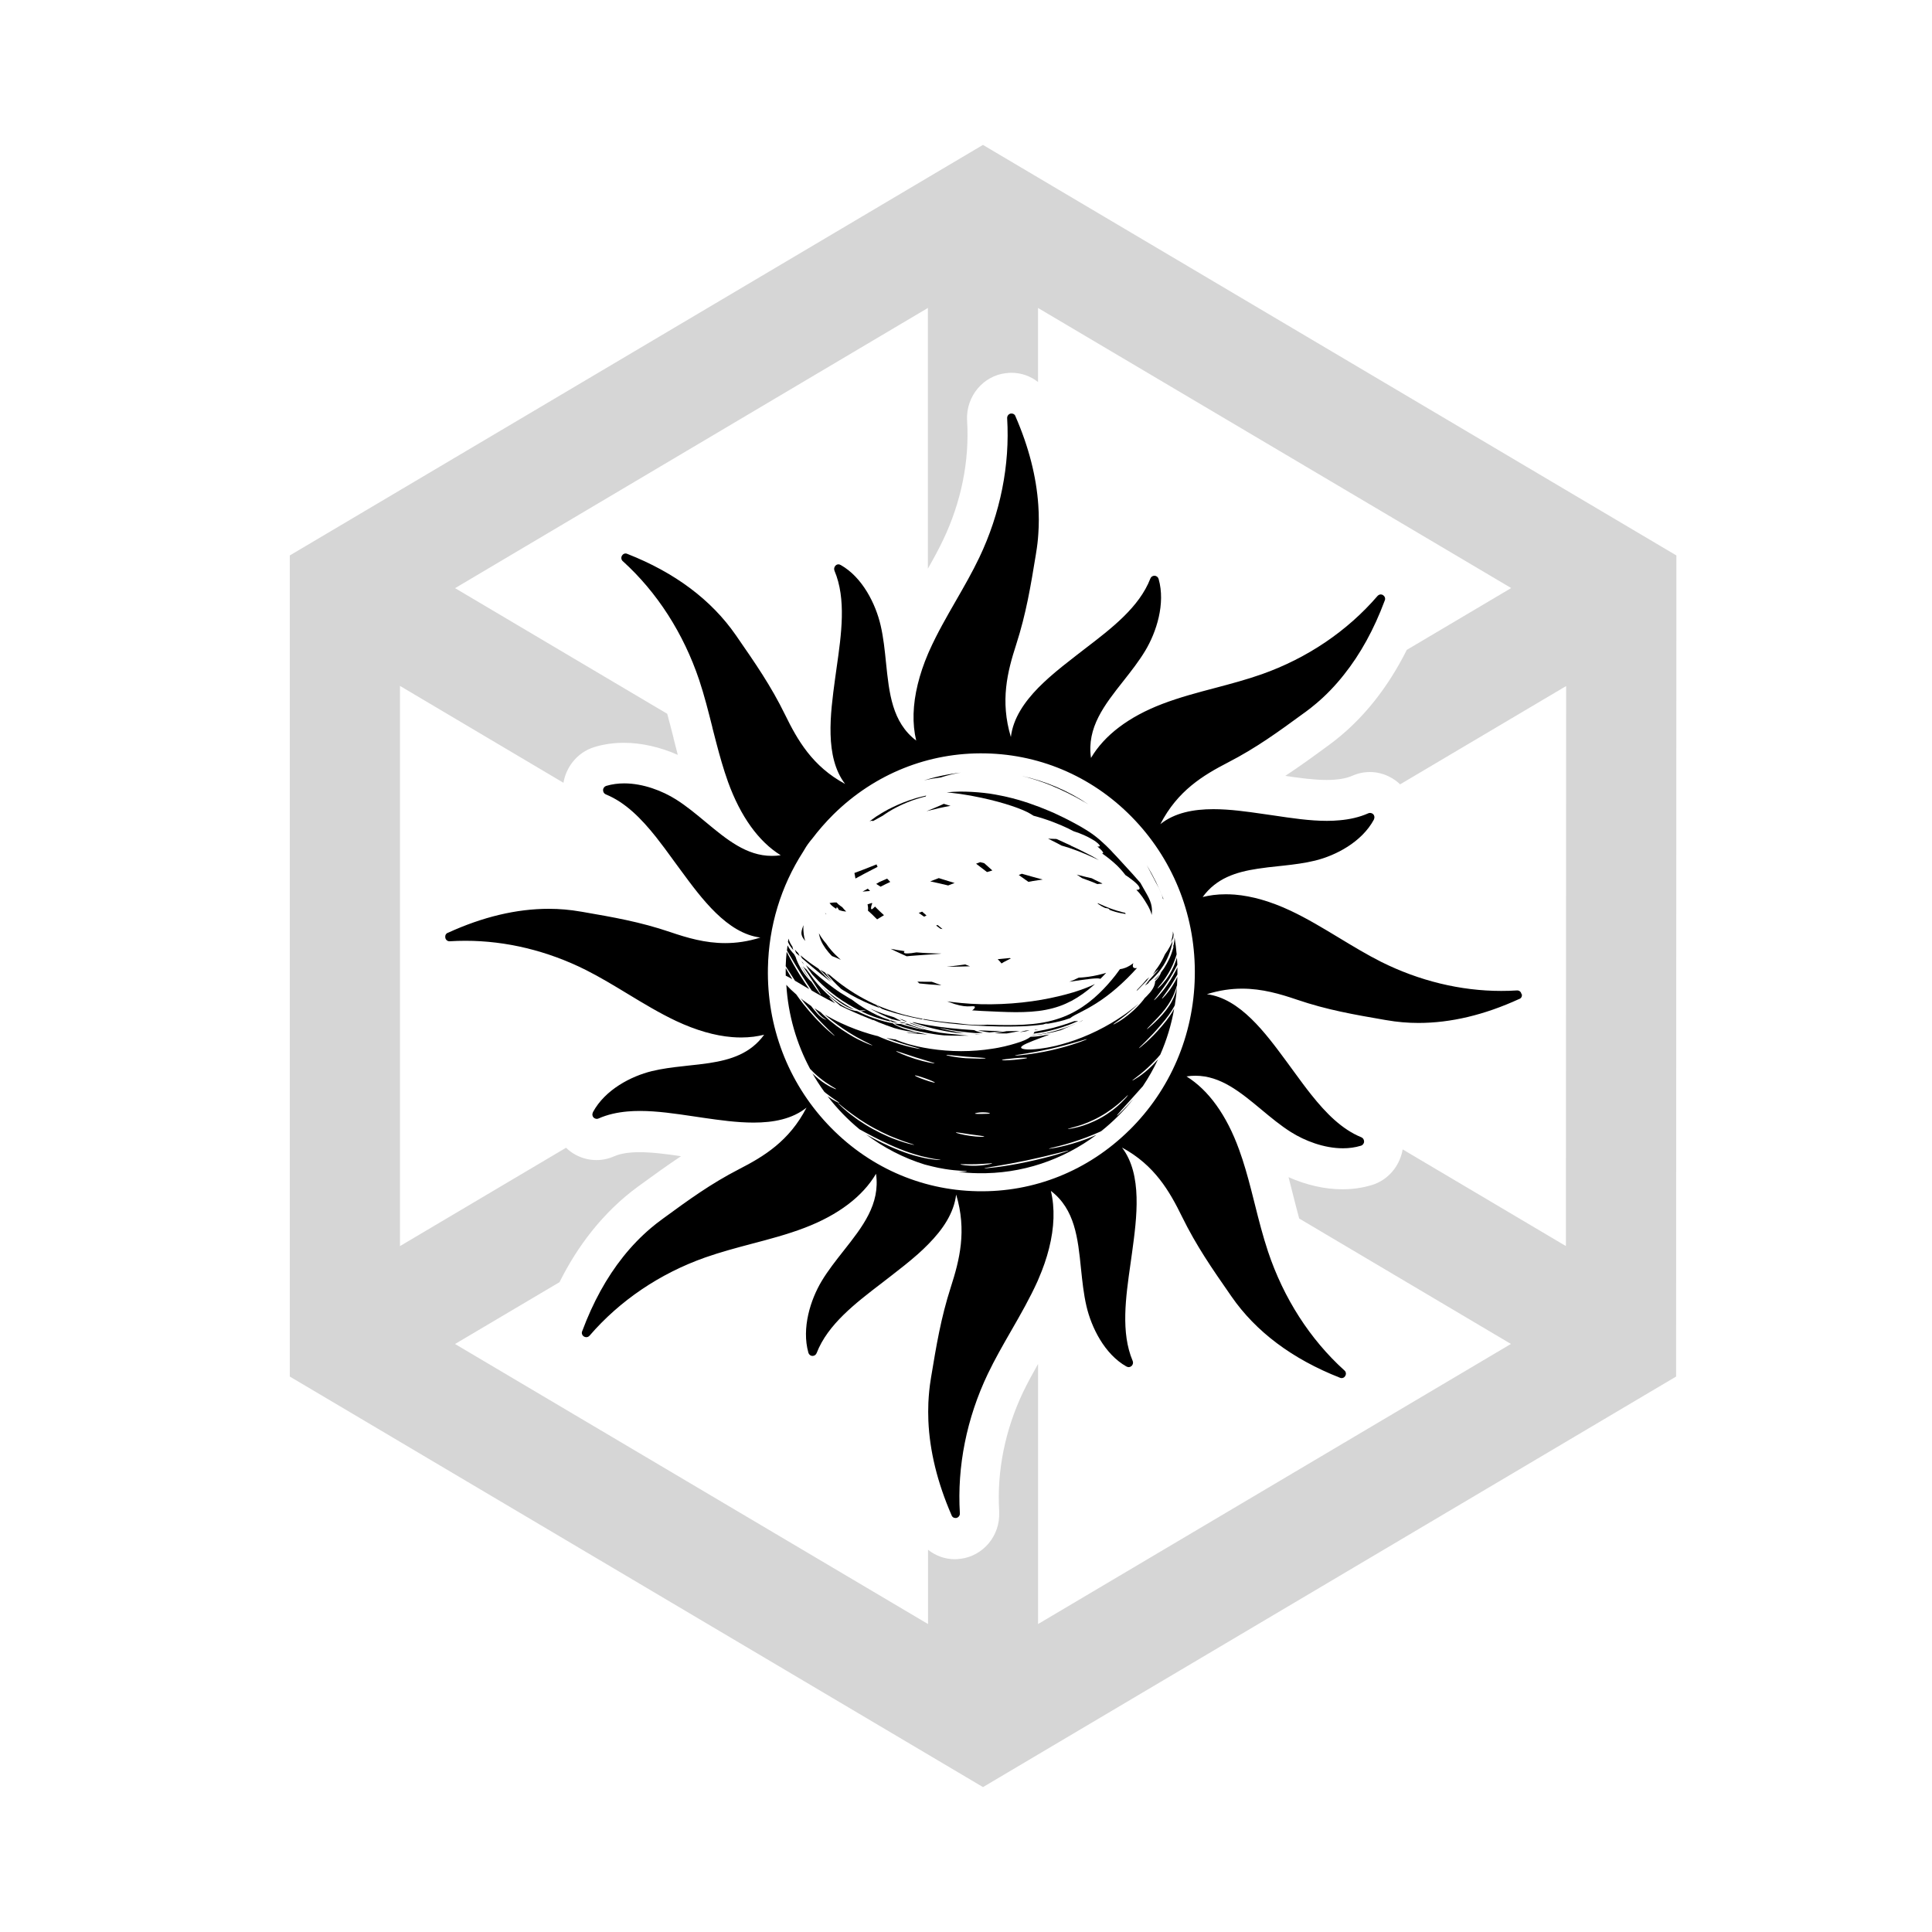 <svg width="40" height="40" viewBox="0 0 40 40" fill="none" xmlns="http://www.w3.org/2000/svg">
<g opacity="0.4">
<path opacity="0.4" d="M20.351 3L6 11.5V28.5L20.352 37L34.702 28.5L34.708 11.5L20.351 3ZM32.423 25.8L29.041 23.797C29.015 23.947 28.954 24.088 28.863 24.211C28.743 24.369 28.581 24.483 28.393 24.538C28.203 24.594 28 24.623 27.792 24.623C27.431 24.623 27.042 24.534 26.678 24.372C26.709 24.49 26.738 24.606 26.767 24.722C26.81 24.89 26.853 25.062 26.898 25.228L31.282 27.825L21.492 33.624V28.239C21.381 28.434 21.274 28.632 21.182 28.822C20.808 29.608 20.637 30.46 20.687 31.283V31.314C20.696 31.548 20.618 31.775 20.47 31.953C20.321 32.13 20.115 32.244 19.89 32.273H19.877C19.842 32.279 19.805 32.282 19.769 32.282C19.563 32.282 19.369 32.209 19.214 32.086V33.624L9.421 27.826L11.584 26.546C11.777 26.159 12.001 25.806 12.251 25.492C12.535 25.136 12.856 24.825 13.204 24.571L13.241 24.544C13.527 24.335 13.805 24.134 14.1 23.938C13.794 23.893 13.503 23.855 13.241 23.855C13.018 23.855 12.845 23.883 12.713 23.941C12.597 23.992 12.474 24.018 12.347 24.018C12.203 24.018 12.058 23.982 11.929 23.915C11.852 23.875 11.781 23.823 11.719 23.763L8.281 25.799V14.201L11.666 16.207C11.691 16.058 11.751 15.917 11.842 15.795C11.962 15.635 12.124 15.521 12.313 15.465C12.505 15.407 12.707 15.379 12.918 15.379C13.279 15.379 13.668 15.467 14.033 15.629C14.002 15.511 13.973 15.395 13.945 15.285V15.278C13.902 15.112 13.86 14.943 13.814 14.778L9.422 12.177L19.211 6.376V11.773C19.325 11.573 19.435 11.372 19.527 11.178C19.902 10.392 20.073 9.541 20.023 8.717V8.687H20.021C20.014 8.45 20.092 8.224 20.241 8.045C20.39 7.867 20.597 7.753 20.824 7.726H20.836C20.871 7.72 20.907 7.718 20.942 7.718C21.146 7.718 21.337 7.788 21.491 7.909V6.376L31.287 12.175L29.126 13.455C28.932 13.842 28.709 14.195 28.46 14.509C28.176 14.867 27.855 15.177 27.506 15.431L27.468 15.459C27.183 15.668 26.905 15.869 26.61 16.064C26.916 16.109 27.206 16.148 27.468 16.148C27.692 16.148 27.865 16.119 27.997 16.062C28.113 16.01 28.236 15.984 28.361 15.984C28.504 15.984 28.647 16.019 28.776 16.087C28.854 16.128 28.926 16.179 28.988 16.239L32.425 14.204L32.42 25.801L32.423 25.8Z" fill="black"/>
</g>
<path d="M31.5 20.583C31.495 20.539 31.458 20.506 31.414 20.506H31.406C31.297 20.513 31.19 20.516 31.081 20.516C30.24 20.516 29.386 20.309 28.593 19.913C28.299 19.765 28.008 19.588 27.726 19.418C27.4 19.221 27.064 19.017 26.717 18.854C26.31 18.663 25.921 18.551 25.564 18.522C25.5 18.517 25.438 18.515 25.377 18.515C25.288 18.515 25.201 18.52 25.117 18.531C25.043 18.541 24.971 18.554 24.9 18.572C25.182 18.183 25.589 18.054 26.039 17.986C26.18 17.964 26.325 17.948 26.471 17.933C26.508 17.929 26.545 17.925 26.583 17.921C26.799 17.897 27.019 17.869 27.227 17.818C27.652 17.714 28.194 17.436 28.446 16.967V16.963C28.464 16.928 28.458 16.884 28.43 16.857C28.422 16.849 28.415 16.845 28.407 16.841C28.394 16.834 28.38 16.831 28.366 16.831C28.354 16.831 28.342 16.833 28.33 16.838C28.143 16.921 27.943 16.965 27.733 16.983C27.648 16.991 27.561 16.995 27.472 16.995C27.115 16.995 26.738 16.938 26.369 16.883C26.294 16.872 26.22 16.861 26.145 16.851C25.822 16.804 25.466 16.753 25.122 16.753C24.712 16.753 24.321 16.826 24.024 17.063C24.381 16.369 24.91 16.052 25.422 15.787C26.01 15.484 26.465 15.152 26.993 14.766L27.031 14.739C27.104 14.685 27.175 14.629 27.245 14.57C27.454 14.395 27.647 14.194 27.824 13.97C28.164 13.544 28.447 13.031 28.669 12.435C28.687 12.398 28.675 12.352 28.642 12.328L28.637 12.324C28.622 12.312 28.604 12.307 28.587 12.307C28.564 12.307 28.541 12.318 28.524 12.335L28.52 12.339C27.893 13.067 27.064 13.627 26.122 13.96C25.812 14.069 25.484 14.157 25.167 14.241C24.801 14.337 24.423 14.437 24.067 14.573C23.369 14.839 22.864 15.223 22.588 15.692C22.497 15.063 22.867 14.595 23.257 14.101C23.416 13.899 23.58 13.691 23.712 13.471C23.941 13.089 24.134 12.499 23.988 11.987C23.977 11.948 23.943 11.921 23.904 11.92H23.901C23.863 11.92 23.83 11.943 23.817 11.978C23.588 12.57 23.016 13.008 22.463 13.431C22.402 13.477 22.341 13.525 22.282 13.571C22.097 13.714 21.9 13.868 21.713 14.034C21.639 14.101 21.566 14.169 21.497 14.239C21.206 14.537 20.975 14.874 20.929 15.259C20.703 14.511 20.858 13.904 21.039 13.345C21.246 12.702 21.339 12.135 21.447 11.477L21.453 11.437C21.474 11.312 21.489 11.185 21.497 11.056C21.511 10.861 21.511 10.662 21.497 10.461C21.457 9.869 21.3 9.254 21.026 8.624C21.017 8.588 20.985 8.562 20.948 8.562C20.945 8.562 20.942 8.562 20.939 8.562H20.928C20.884 8.569 20.851 8.609 20.852 8.654V8.659C20.911 9.629 20.712 10.627 20.275 11.544C20.131 11.846 19.959 12.145 19.793 12.434C19.601 12.768 19.402 13.113 19.243 13.469C19.233 13.49 19.225 13.51 19.216 13.53C19.122 13.749 19.051 13.962 19.001 14.167C18.897 14.591 18.885 14.985 18.969 15.333C18.471 14.954 18.409 14.354 18.344 13.721C18.318 13.464 18.291 13.198 18.232 12.946C18.131 12.51 17.86 11.953 17.403 11.696H17.4C17.387 11.687 17.373 11.684 17.36 11.684C17.337 11.684 17.314 11.693 17.297 11.712C17.27 11.739 17.263 11.781 17.277 11.816C17.524 12.401 17.421 13.126 17.321 13.826C17.31 13.903 17.299 13.979 17.289 14.056C17.191 14.781 17.07 15.672 17.497 16.231C16.82 15.866 16.511 15.323 16.254 14.797C15.959 14.194 15.634 13.728 15.26 13.187L15.233 13.148C14.728 12.42 13.973 11.854 12.989 11.468C12.977 11.462 12.964 11.459 12.952 11.459C12.925 11.459 12.9 11.472 12.884 11.495L12.88 11.5C12.855 11.537 12.86 11.585 12.891 11.616L12.895 11.619C13.605 12.262 14.151 13.113 14.476 14.079C14.582 14.397 14.667 14.734 14.749 15.059V15.065C14.776 15.165 14.801 15.265 14.827 15.367C14.899 15.643 14.977 15.921 15.073 16.189C15.332 16.904 15.706 17.424 16.164 17.707C16.1 17.717 16.039 17.72 15.978 17.72C15.455 17.72 15.043 17.379 14.611 17.02C14.415 16.857 14.212 16.688 13.998 16.553C13.716 16.375 13.317 16.219 12.923 16.219C12.797 16.219 12.672 16.235 12.551 16.271C12.513 16.283 12.486 16.318 12.486 16.359C12.486 16.399 12.508 16.434 12.545 16.448C12.95 16.613 13.28 16.95 13.584 17.332C13.702 17.481 13.817 17.638 13.93 17.794C13.941 17.809 13.952 17.824 13.962 17.838C14.007 17.901 14.052 17.962 14.098 18.023C14.528 18.608 15.056 19.324 15.743 19.411C15.483 19.493 15.242 19.526 15.014 19.526C14.599 19.526 14.228 19.417 13.878 19.298C13.251 19.085 12.697 18.99 12.057 18.879L12.019 18.873C11.803 18.835 11.584 18.816 11.361 18.816C10.695 18.816 9.997 18.982 9.277 19.311C9.238 19.322 9.214 19.36 9.219 19.401V19.411C9.225 19.455 9.262 19.488 9.305 19.488H9.314C9.421 19.481 9.53 19.478 9.638 19.478C10.481 19.478 11.335 19.685 12.127 20.081C12.421 20.229 12.712 20.405 12.994 20.576C13.319 20.773 13.656 20.977 14.002 21.14C14.41 21.331 14.798 21.443 15.155 21.472C15.218 21.477 15.282 21.48 15.344 21.48C15.432 21.48 15.518 21.474 15.603 21.464C15.677 21.454 15.75 21.44 15.821 21.423C15.539 21.812 15.132 21.941 14.681 22.01C14.54 22.031 14.396 22.047 14.25 22.062C14.212 22.066 14.176 22.07 14.138 22.075C13.922 22.098 13.704 22.126 13.494 22.177C13.069 22.281 12.527 22.559 12.275 23.028V23.032C12.256 23.068 12.263 23.111 12.291 23.138C12.299 23.146 12.306 23.151 12.314 23.154C12.327 23.161 12.341 23.165 12.356 23.165C12.368 23.165 12.38 23.162 12.392 23.157C12.579 23.074 12.779 23.031 12.989 23.012C13.074 23.004 13.162 23.001 13.25 23.001C13.607 23.001 13.984 23.057 14.354 23.112C14.428 23.123 14.502 23.134 14.577 23.145C14.9 23.191 15.257 23.242 15.603 23.242C16.011 23.242 16.403 23.169 16.698 22.932C16.342 23.625 15.814 23.943 15.3 24.207C14.712 24.51 14.257 24.842 13.729 25.228L13.693 25.255C13.619 25.308 13.549 25.364 13.479 25.423C13.271 25.599 13.078 25.798 12.9 26.022C12.559 26.45 12.277 26.962 12.055 27.558C12.036 27.595 12.049 27.64 12.081 27.665L12.085 27.668C12.101 27.679 12.119 27.685 12.137 27.685C12.161 27.685 12.183 27.677 12.201 27.659L12.205 27.655C12.832 26.927 13.661 26.366 14.602 26.034C14.912 25.925 15.24 25.837 15.557 25.753C15.923 25.657 16.302 25.557 16.658 25.421C17.355 25.155 17.861 24.771 18.137 24.302C18.227 24.93 17.858 25.399 17.468 25.893C17.309 26.095 17.144 26.303 17.012 26.523C16.783 26.904 16.592 27.495 16.737 28.007C16.748 28.046 16.782 28.073 16.822 28.073H16.823C16.861 28.073 16.894 28.049 16.908 28.013C17.137 27.421 17.709 26.983 18.262 26.56C18.322 26.514 18.383 26.466 18.443 26.42C18.625 26.279 18.821 26.127 19.006 25.963C19.08 25.897 19.153 25.828 19.221 25.758C19.517 25.458 19.749 25.12 19.796 24.732C20.021 25.48 19.866 26.087 19.686 26.647C19.479 27.29 19.386 27.858 19.277 28.515L19.271 28.554C19.244 28.714 19.229 28.878 19.221 29.042C19.216 29.165 19.216 29.291 19.221 29.417C19.248 30.043 19.408 30.696 19.699 31.366C19.709 31.403 19.741 31.428 19.777 31.428C19.781 31.428 19.784 31.428 19.787 31.428H19.797C19.841 31.421 19.874 31.381 19.873 31.336V31.331C19.814 30.362 20.013 29.363 20.451 28.446C20.595 28.144 20.767 27.845 20.933 27.556C21.125 27.222 21.323 26.877 21.483 26.522C21.49 26.505 21.496 26.49 21.503 26.474C21.596 26.26 21.668 26.051 21.719 25.848C21.829 25.414 21.842 25.011 21.757 24.656C22.255 25.035 22.317 25.636 22.381 26.268C22.408 26.525 22.435 26.791 22.494 27.043C22.595 27.479 22.866 28.036 23.323 28.293H23.327C23.339 28.302 23.354 28.305 23.367 28.305C23.39 28.305 23.413 28.295 23.432 28.277C23.458 28.25 23.466 28.208 23.45 28.174C23.203 27.589 23.306 26.864 23.406 26.164C23.417 26.087 23.428 26.011 23.438 25.935C23.537 25.209 23.657 24.318 23.23 23.759C23.907 24.124 24.216 24.667 24.474 25.193C24.77 25.796 25.094 26.263 25.47 26.804L25.497 26.843C26.001 27.571 26.756 28.137 27.741 28.524C27.753 28.53 27.765 28.532 27.777 28.532C27.804 28.532 27.83 28.52 27.846 28.496L27.849 28.491C27.875 28.455 27.87 28.406 27.838 28.376L27.833 28.372C27.123 27.729 26.576 26.879 26.253 25.912C26.147 25.594 26.061 25.258 25.98 24.933C25.954 24.831 25.93 24.731 25.903 24.63C25.831 24.352 25.753 24.072 25.655 23.804C25.396 23.088 25.022 22.569 24.565 22.286C24.628 22.276 24.689 22.272 24.75 22.272C25.273 22.272 25.684 22.614 26.116 22.973C26.312 23.136 26.515 23.305 26.73 23.44C27.011 23.617 27.41 23.774 27.804 23.774C27.93 23.774 28.055 23.758 28.176 23.721C28.214 23.71 28.241 23.675 28.242 23.635C28.242 23.595 28.22 23.56 28.185 23.546C27.782 23.382 27.454 23.048 27.152 22.669C27.032 22.519 26.917 22.362 26.804 22.207C26.792 22.191 26.78 22.175 26.769 22.159C26.724 22.096 26.677 22.033 26.632 21.972C26.201 21.388 25.673 20.671 24.987 20.584C25.247 20.502 25.488 20.469 25.716 20.469C26.131 20.469 26.502 20.578 26.852 20.697C27.478 20.91 28.032 21.005 28.672 21.116L28.71 21.122C28.926 21.16 29.146 21.179 29.368 21.179C30.034 21.179 30.731 21.014 31.451 20.684C31.49 20.673 31.514 20.636 31.509 20.594V20.584L31.5 20.583ZM23.38 23.4C22.529 24.239 21.411 24.689 20.23 24.663C19.049 24.64 17.949 24.145 17.131 23.272C16.312 22.399 15.875 21.251 15.899 20.04C15.916 19.172 16.17 18.346 16.625 17.639C16.666 17.566 16.712 17.493 16.769 17.421C16.783 17.401 16.8 17.384 16.815 17.365C16.948 17.189 17.096 17.02 17.255 16.862C18.107 16.022 19.225 15.573 20.406 15.598C21.586 15.622 22.686 16.116 23.505 16.99C24.323 17.863 24.761 19.01 24.737 20.222C24.713 21.433 24.232 22.561 23.38 23.401V23.4Z" fill="black"/>
<path d="M19.604 20.73C19.623 20.737 19.642 20.744 19.66 20.751C19.816 20.811 19.941 20.835 20.028 20.836C20.072 20.837 20.108 20.833 20.135 20.833C20.16 20.832 20.177 20.835 20.182 20.845C20.187 20.855 20.181 20.87 20.16 20.892C20.152 20.9 20.141 20.91 20.127 20.919C20.136 20.919 20.144 20.92 20.153 20.92C20.213 20.924 20.274 20.927 20.332 20.931C20.452 20.937 20.57 20.942 20.686 20.947C20.802 20.952 20.915 20.955 21.026 20.956C21.247 20.956 21.458 20.945 21.653 20.907C21.751 20.888 21.845 20.863 21.934 20.832C22.023 20.801 22.108 20.762 22.189 20.72C22.349 20.633 22.493 20.528 22.62 20.417C22.637 20.402 22.652 20.388 22.669 20.373C22.571 20.423 22.418 20.484 22.218 20.546C22.034 20.601 21.81 20.656 21.559 20.7C21.308 20.743 21.029 20.775 20.735 20.787C20.441 20.8 20.16 20.791 19.907 20.767C19.8 20.758 19.7 20.744 19.604 20.732V20.73Z" fill="black"/>
<path d="M21.299 21.337C21.299 21.337 21.308 21.333 21.313 21.332C21.287 21.334 21.261 21.336 21.234 21.337L21.216 21.342C21.183 21.351 21.147 21.36 21.111 21.369C21.133 21.366 21.154 21.365 21.173 21.362C21.224 21.356 21.266 21.347 21.299 21.337Z" fill="black"/>
<path d="M18.696 19.687C18.612 19.676 18.526 19.661 18.44 19.644C18.505 19.676 18.57 19.708 18.64 19.739C18.683 19.759 18.727 19.779 18.772 19.799C18.799 19.797 18.827 19.792 18.852 19.791C18.956 19.781 19.055 19.777 19.151 19.769L19.296 19.759C19.344 19.756 19.392 19.752 19.44 19.748C19.456 19.747 19.471 19.746 19.486 19.744L19.482 19.742C19.318 19.739 19.149 19.733 18.975 19.718C18.818 19.746 18.724 19.748 18.716 19.722C18.713 19.714 18.718 19.704 18.729 19.692C18.718 19.691 18.707 19.689 18.697 19.688L18.696 19.687Z" fill="black"/>
<path d="M20.38 17.872C20.351 17.865 20.321 17.857 20.292 17.85C20.265 17.861 20.237 17.871 20.209 17.882C20.282 17.937 20.358 17.995 20.435 18.055C20.472 18.044 20.509 18.032 20.546 18.022L20.378 17.872H20.38Z" fill="black"/>
<path d="M20.772 19.924C20.809 19.903 20.849 19.884 20.889 19.863C20.901 19.857 20.916 19.85 20.928 19.844C20.921 19.842 20.915 19.838 20.907 19.835C20.823 19.844 20.744 19.852 20.67 19.858L20.656 19.86C20.656 19.86 20.666 19.869 20.67 19.873C20.699 19.902 20.721 19.927 20.735 19.947C20.748 19.939 20.76 19.933 20.773 19.925L20.772 19.924Z" fill="black"/>
<path d="M18.924 21.216C19.021 21.25 19.126 21.279 19.235 21.304L19.227 21.301C19.155 21.28 19.085 21.261 19.022 21.239C18.99 21.227 18.96 21.219 18.931 21.207C18.904 21.197 18.878 21.187 18.852 21.179C18.846 21.18 18.839 21.181 18.833 21.182C18.862 21.194 18.892 21.205 18.923 21.215L18.924 21.216Z" fill="black"/>
<path d="M18.809 21.173C18.817 21.173 18.824 21.17 18.832 21.17C18.823 21.17 18.814 21.172 18.805 21.172H18.809V21.173Z" fill="black"/>
<path d="M19.455 20.395C19.468 20.395 19.479 20.395 19.491 20.396C19.422 20.374 19.355 20.35 19.29 20.326C19.235 20.326 19.179 20.326 19.124 20.326C19.08 20.326 19.037 20.325 18.993 20.324C19.007 20.336 19.021 20.349 19.035 20.361C19.171 20.375 19.311 20.388 19.455 20.396V20.395Z" fill="black"/>
<path d="M20.755 21.396C20.775 21.396 20.797 21.396 20.819 21.396H20.846C20.846 21.396 20.858 21.394 20.863 21.393C20.952 21.378 21.036 21.362 21.113 21.344C21.023 21.348 20.931 21.349 20.84 21.349C20.828 21.352 20.816 21.354 20.8 21.357C20.747 21.365 20.676 21.377 20.592 21.387C20.606 21.387 20.618 21.389 20.631 21.391C20.672 21.392 20.712 21.396 20.755 21.396Z" fill="black"/>
<path d="M23.221 18.88C23.104 18.854 22.933 18.794 22.73 18.699C22.728 18.701 22.727 18.704 22.726 18.707C22.749 18.726 22.776 18.744 22.804 18.76C22.829 18.775 22.856 18.786 22.882 18.799C22.935 18.804 22.966 18.814 22.968 18.83C22.968 18.833 22.968 18.834 22.968 18.836C23.051 18.869 23.132 18.891 23.207 18.906C23.241 18.913 23.274 18.918 23.306 18.923C23.304 18.915 23.299 18.906 23.295 18.899L23.221 18.883V18.88Z" fill="black"/>
<path d="M19.412 19.151L19.381 19.163C19.412 19.185 19.441 19.206 19.472 19.229C19.485 19.232 19.5 19.234 19.514 19.235C19.48 19.208 19.446 19.18 19.412 19.151Z" fill="black"/>
<path d="M19.437 18.18C19.408 18.192 19.38 18.202 19.351 18.213C19.32 18.224 19.29 18.235 19.259 18.248C19.369 18.27 19.49 18.299 19.617 18.329L19.63 18.333C19.657 18.323 19.683 18.313 19.709 18.302C19.728 18.294 19.747 18.288 19.765 18.282C19.664 18.25 19.569 18.222 19.484 18.195C19.467 18.19 19.452 18.185 19.436 18.18H19.437Z" fill="black"/>
<path d="M19.541 16.642C19.525 16.65 19.509 16.657 19.492 16.665C19.473 16.673 19.454 16.682 19.433 16.691C19.412 16.7 19.392 16.708 19.37 16.718C19.326 16.736 19.279 16.757 19.229 16.776C19.214 16.782 19.197 16.79 19.181 16.796C19.193 16.792 19.206 16.788 19.218 16.786C19.38 16.744 19.526 16.711 19.649 16.69C19.66 16.688 19.67 16.686 19.68 16.685C19.666 16.681 19.653 16.677 19.639 16.673C19.604 16.662 19.571 16.652 19.539 16.642H19.541Z" fill="black"/>
<path d="M21.37 18.243C21.416 18.235 21.461 18.228 21.504 18.222C21.533 18.217 21.561 18.214 21.589 18.21C21.451 18.174 21.306 18.133 21.156 18.09C21.139 18.098 21.122 18.104 21.105 18.111L21.093 18.116C21.137 18.148 21.182 18.179 21.227 18.212C21.249 18.228 21.271 18.243 21.293 18.258C21.318 18.253 21.345 18.248 21.37 18.244V18.243Z" fill="black"/>
<path d="M19.091 18.875C19.068 18.884 19.045 18.892 19.021 18.9C19.058 18.926 19.095 18.953 19.132 18.979C19.149 18.97 19.165 18.963 19.182 18.954C19.151 18.928 19.121 18.9 19.09 18.873L19.091 18.875Z" fill="black"/>
<path d="M18.837 21.15H18.847C18.837 21.147 18.827 21.145 18.819 21.142C18.826 21.145 18.832 21.147 18.839 21.15H18.837Z" fill="black"/>
<path d="M22.899 20.142C22.876 20.15 22.853 20.156 22.831 20.162C22.692 20.2 22.567 20.221 22.46 20.232C22.414 20.237 22.374 20.24 22.335 20.241C22.328 20.245 22.32 20.247 22.313 20.251C22.286 20.264 22.26 20.275 22.234 20.288C22.207 20.299 22.179 20.31 22.152 20.321C22.148 20.323 22.143 20.325 22.14 20.326C22.151 20.325 22.164 20.323 22.175 20.321C22.513 20.271 22.735 20.239 22.782 20.266C22.824 20.225 22.863 20.184 22.901 20.142H22.899Z" fill="black"/>
<path d="M22.176 17.509C22.102 17.476 22.026 17.439 21.947 17.403C21.922 17.392 21.897 17.381 21.872 17.37C21.865 17.37 21.858 17.37 21.85 17.369C21.82 17.367 21.788 17.367 21.756 17.366L21.707 17.363H21.7C21.766 17.396 21.832 17.429 21.899 17.464C21.925 17.478 21.95 17.492 21.976 17.506C21.978 17.506 21.981 17.506 21.983 17.508C22.172 17.559 22.426 17.655 22.694 17.781C22.714 17.79 22.732 17.8 22.752 17.808C22.643 17.742 22.522 17.677 22.388 17.612C22.32 17.578 22.249 17.544 22.175 17.511L22.176 17.509Z" fill="black"/>
<path d="M19.985 19.968C19.859 19.986 19.732 20.001 19.603 20.016C19.737 20.015 19.871 20.012 20.007 20.008C20.032 20.008 20.057 20.006 20.082 20.006C20.052 19.995 20.021 19.983 19.991 19.971L19.985 19.968Z" fill="black"/>
<path d="M20.489 21.375C20.599 21.366 20.689 21.356 20.758 21.347C20.589 21.346 20.417 21.34 20.244 21.331C20.267 21.337 20.291 21.341 20.317 21.347C20.346 21.353 20.379 21.358 20.412 21.365C20.436 21.37 20.462 21.372 20.489 21.376V21.375Z" fill="black"/>
<path d="M21.749 21.413C21.74 21.415 21.731 21.416 21.722 21.418C21.724 21.418 21.727 21.419 21.728 21.421L21.748 21.413H21.749Z" fill="black"/>
<path d="M22.025 21.301C22.149 21.25 22.282 21.192 22.42 21.128C22.414 21.128 22.409 21.13 22.403 21.131L22.376 21.145C22.359 21.153 22.341 21.162 22.324 21.171C22.315 21.175 22.305 21.18 22.297 21.183L22.269 21.195L22.152 21.244C22.005 21.3 21.842 21.35 21.668 21.389C21.67 21.391 21.674 21.392 21.677 21.396C21.767 21.379 21.863 21.357 21.959 21.33C21.981 21.321 22.003 21.312 22.026 21.302L22.025 21.301Z" fill="black"/>
<path d="M21.367 21.439L21.395 21.437C21.403 21.437 21.411 21.437 21.419 21.434L21.445 21.43L21.548 21.417C21.587 21.41 21.628 21.404 21.669 21.395C21.667 21.393 21.663 21.39 21.662 21.388C21.645 21.391 21.629 21.395 21.613 21.399C21.53 21.415 21.448 21.427 21.369 21.436H21.368L21.367 21.439Z" fill="black"/>
<path d="M21.501 21.314C21.475 21.316 21.45 21.32 21.424 21.323C21.424 21.325 21.424 21.328 21.424 21.33C21.436 21.328 21.447 21.326 21.458 21.324C21.473 21.321 21.486 21.317 21.5 21.314H21.501Z" fill="black"/>
<path d="M21.399 21.401C21.468 21.392 21.537 21.382 21.608 21.369C21.802 21.33 21.981 21.275 22.142 21.215C22.182 21.198 22.22 21.183 22.258 21.167L22.286 21.156C22.296 21.152 22.304 21.147 22.313 21.143L22.323 21.138C22.304 21.14 22.287 21.141 22.271 21.141C22.262 21.141 22.253 21.141 22.244 21.141C22.111 21.19 21.959 21.24 21.786 21.285C21.687 21.31 21.581 21.332 21.471 21.352H21.468C21.468 21.352 21.456 21.355 21.45 21.356C21.439 21.359 21.43 21.36 21.419 21.362C21.414 21.374 21.407 21.386 21.398 21.4L21.399 21.401Z" fill="black"/>
<path d="M24.263 19.47C24.268 19.462 24.272 19.453 24.276 19.447C24.282 19.436 24.287 19.427 24.29 19.418C24.29 19.412 24.293 19.406 24.293 19.399L24.295 19.374C24.295 19.364 24.298 19.357 24.298 19.349C24.294 19.327 24.289 19.306 24.284 19.283C24.284 19.317 24.282 19.356 24.273 19.396C24.266 19.433 24.252 19.474 24.236 19.515L24.248 19.494L24.263 19.47Z" fill="black"/>
<path d="M24.007 20.173C23.996 20.185 23.986 20.199 23.975 20.212C23.953 20.235 23.933 20.258 23.912 20.278H23.911C23.911 20.278 23.913 20.287 23.913 20.291C23.935 20.268 23.956 20.247 23.972 20.227C23.987 20.208 23.998 20.19 24.007 20.174V20.173Z" fill="black"/>
<path d="M23.928 20.085C23.92 20.099 23.91 20.114 23.902 20.128C23.891 20.145 23.877 20.164 23.865 20.181C23.894 20.153 23.92 20.128 23.939 20.109C23.969 20.081 23.985 20.068 23.986 20.069C23.987 20.07 23.974 20.088 23.948 20.118C23.922 20.148 23.883 20.19 23.836 20.243C23.822 20.258 23.805 20.275 23.791 20.292C23.764 20.329 23.735 20.368 23.706 20.405C23.743 20.38 23.774 20.358 23.796 20.337L23.798 20.334C23.783 20.343 23.775 20.348 23.774 20.347C23.772 20.345 23.785 20.333 23.807 20.314L23.825 20.298C23.832 20.292 23.838 20.285 23.847 20.278C23.863 20.263 23.881 20.248 23.898 20.228L23.927 20.198C23.937 20.188 23.947 20.175 23.958 20.164C23.979 20.142 23.999 20.114 24.021 20.086C24.063 20.03 24.105 19.965 24.143 19.892C24.18 19.82 24.209 19.747 24.231 19.681C24.241 19.647 24.252 19.615 24.258 19.585C24.262 19.57 24.265 19.555 24.269 19.541L24.276 19.5C24.276 19.5 24.279 19.488 24.279 19.482L24.268 19.505L24.238 19.565C24.229 19.587 24.214 19.608 24.201 19.632L24.179 19.67L24.168 19.689L24.154 19.707C24.143 19.724 24.131 19.741 24.119 19.759C24.08 19.847 24.036 19.929 23.989 19.999C23.969 20.029 23.948 20.058 23.927 20.084L23.928 20.085Z" fill="black"/>
<path d="M17.078 20.483C17.056 20.464 17.037 20.444 17.017 20.425C17.106 20.52 17.198 20.604 17.288 20.677C17.396 20.764 17.503 20.833 17.599 20.873C17.628 20.886 17.655 20.894 17.682 20.902C17.638 20.878 17.594 20.854 17.55 20.828C17.372 20.722 17.213 20.603 17.078 20.483Z" fill="black"/>
<path d="M18.624 21.163C18.64 21.169 18.657 21.175 18.673 21.182C18.689 21.182 18.705 21.183 18.719 21.182C18.73 21.182 18.74 21.18 18.75 21.179C18.744 21.177 18.738 21.174 18.732 21.172C18.696 21.17 18.66 21.168 18.623 21.161L18.624 21.163Z" fill="black"/>
<path d="M18.504 21.06C18.445 21.042 18.386 21.023 18.329 21.005C18.219 20.967 18.115 20.926 18.013 20.882C18.137 20.951 18.258 21.011 18.372 21.062C18.403 21.075 18.433 21.088 18.463 21.1C18.534 21.12 18.601 21.134 18.664 21.141C18.637 21.128 18.61 21.116 18.585 21.102C18.557 21.087 18.53 21.073 18.504 21.058V21.06Z" fill="black"/>
<path d="M18.707 21.12C18.698 21.116 18.689 21.113 18.679 21.108C18.66 21.103 18.64 21.098 18.621 21.092C18.645 21.104 18.671 21.116 18.698 21.128C18.714 21.136 18.732 21.142 18.748 21.149C18.758 21.149 18.769 21.149 18.779 21.151C18.753 21.141 18.73 21.129 18.707 21.12Z" fill="black"/>
<path d="M18.54 21.171C18.554 21.173 18.567 21.173 18.581 21.174L18.571 21.171C18.534 21.158 18.495 21.143 18.456 21.128C18.444 21.124 18.43 21.121 18.418 21.117C18.43 21.129 18.446 21.143 18.465 21.157C18.49 21.162 18.516 21.167 18.539 21.171H18.54Z" fill="black"/>
<path d="M17.879 20.929C17.868 20.932 17.855 20.934 17.84 20.935C17.835 20.935 17.828 20.935 17.822 20.935C17.912 20.978 18.002 21.015 18.087 21.047C18.214 21.093 18.335 21.128 18.444 21.151C18.428 21.136 18.414 21.123 18.404 21.112C18.402 21.112 18.398 21.11 18.396 21.109C18.248 21.066 18.095 20.992 17.941 20.902C17.83 20.837 17.726 20.765 17.634 20.694C17.614 20.683 17.592 20.673 17.573 20.66C17.517 20.626 17.463 20.593 17.409 20.559C17.356 20.525 17.306 20.49 17.257 20.454C17.159 20.382 17.068 20.311 16.982 20.24C16.875 20.15 16.777 20.064 16.686 19.983L16.69 19.989C16.712 20.027 16.737 20.064 16.763 20.102C16.774 20.112 16.779 20.117 16.779 20.118C16.779 20.118 16.776 20.118 16.775 20.118C16.787 20.137 16.801 20.155 16.814 20.173C16.895 20.262 16.988 20.36 17.099 20.457C17.234 20.575 17.391 20.693 17.568 20.798C17.643 20.843 17.719 20.883 17.794 20.919C17.811 20.919 17.825 20.92 17.84 20.919C17.855 20.919 17.867 20.918 17.879 20.917C17.89 20.917 17.9 20.914 17.907 20.913C17.922 20.91 17.93 20.909 17.93 20.91C17.93 20.91 17.923 20.914 17.908 20.919C17.901 20.922 17.891 20.924 17.88 20.927L17.879 20.929Z" fill="black"/>
<path d="M20.296 21.371C20.261 21.361 20.234 21.354 20.216 21.349C20.198 21.343 20.188 21.34 20.188 21.338C20.188 21.338 20.196 21.338 20.207 21.341C20.192 21.336 20.176 21.332 20.161 21.327C19.834 21.308 19.516 21.275 19.211 21.223C19.107 21.206 19.007 21.186 18.907 21.163C18.907 21.163 18.896 21.167 18.89 21.168L18.939 21.185C18.968 21.195 18.999 21.203 19.03 21.213C19.094 21.235 19.162 21.252 19.234 21.272C19.379 21.31 19.539 21.345 19.71 21.371C19.738 21.375 19.766 21.378 19.794 21.382C19.854 21.386 19.911 21.389 19.968 21.39C19.96 21.39 19.95 21.387 19.942 21.386C19.904 21.38 19.867 21.375 19.833 21.37L19.807 21.366L19.783 21.361L19.737 21.352C19.677 21.341 19.626 21.331 19.584 21.32C19.543 21.31 19.51 21.301 19.489 21.296C19.467 21.29 19.456 21.286 19.456 21.286C19.456 21.286 19.468 21.286 19.49 21.29C19.512 21.294 19.545 21.3 19.587 21.308C19.628 21.317 19.68 21.325 19.74 21.335L19.787 21.342L19.811 21.346L19.837 21.35L19.944 21.363C20.022 21.373 20.109 21.382 20.203 21.389C20.254 21.387 20.302 21.385 20.35 21.382L20.296 21.369V21.371Z" fill="black"/>
<path d="M20.195 21.422C20.235 21.423 20.276 21.424 20.313 21.425C20.278 21.423 20.244 21.42 20.211 21.418C20.197 21.418 20.185 21.419 20.171 21.419C20.179 21.419 20.186 21.419 20.195 21.42V21.422Z" fill="black"/>
<path d="M18.617 21.239C18.675 21.262 18.741 21.283 18.816 21.302C18.966 21.342 19.147 21.381 19.349 21.412C19.411 21.421 19.476 21.43 19.543 21.436C19.657 21.441 19.775 21.443 19.897 21.443C19.95 21.443 20.004 21.443 20.056 21.442C19.969 21.436 19.877 21.427 19.783 21.415C19.681 21.408 19.575 21.397 19.466 21.381C19.267 21.349 19.081 21.302 18.916 21.244C18.87 21.228 18.825 21.211 18.782 21.193C18.765 21.196 18.747 21.198 18.727 21.199L18.764 21.212C18.82 21.232 18.872 21.246 18.917 21.259C18.941 21.266 18.961 21.273 18.981 21.278L19.035 21.292C19.099 21.308 19.134 21.32 19.134 21.321C19.134 21.323 19.098 21.317 19.032 21.303L18.977 21.292C18.958 21.287 18.936 21.282 18.913 21.276C18.866 21.263 18.814 21.252 18.756 21.233L18.666 21.206C18.666 21.206 18.658 21.202 18.653 21.201C18.616 21.201 18.578 21.198 18.537 21.193C18.528 21.193 18.52 21.191 18.511 21.189C18.52 21.194 18.528 21.199 18.538 21.204C18.561 21.217 18.587 21.229 18.615 21.241L18.617 21.239Z" fill="black"/>
<path d="M23.387 19.994C23.36 20.01 23.334 20.023 23.308 20.034C23.265 20.051 23.225 20.061 23.187 20.066C23.158 20.106 23.127 20.148 23.096 20.189C22.998 20.314 22.887 20.442 22.755 20.568C22.625 20.693 22.473 20.815 22.297 20.917C22.209 20.969 22.115 21.015 22.015 21.054C21.915 21.092 21.81 21.125 21.703 21.149C21.487 21.198 21.26 21.216 21.03 21.221C20.914 21.224 20.798 21.223 20.681 21.221C20.602 21.22 20.521 21.218 20.439 21.215C20.433 21.215 20.427 21.215 20.417 21.216C20.394 21.218 20.36 21.22 20.315 21.22C20.226 21.221 20.098 21.219 19.939 21.2C19.896 21.196 19.853 21.19 19.806 21.183C19.792 21.183 19.778 21.18 19.764 21.18L19.669 21.171C19.637 21.169 19.604 21.165 19.572 21.161C19.54 21.157 19.508 21.154 19.476 21.15L19.378 21.137C19.314 21.13 19.248 21.117 19.182 21.107C19.163 21.105 19.146 21.101 19.128 21.097C19.122 21.101 19.116 21.104 19.107 21.107C19.451 21.171 19.815 21.211 20.189 21.233C20.52 21.25 20.844 21.261 21.155 21.249C21.305 21.243 21.453 21.23 21.597 21.21C21.622 21.201 21.645 21.194 21.661 21.19C21.683 21.184 21.695 21.18 21.695 21.181C21.695 21.183 21.685 21.188 21.664 21.196C21.659 21.198 21.653 21.201 21.647 21.203C21.781 21.181 21.913 21.155 22.038 21.119C22.081 21.106 22.121 21.091 22.163 21.077C22.165 21.075 22.165 21.074 22.168 21.071C22.185 21.057 22.212 21.041 22.244 21.022C22.311 20.986 22.408 20.94 22.523 20.876C22.637 20.812 22.769 20.731 22.907 20.628C23.044 20.526 23.188 20.402 23.332 20.26C23.405 20.188 23.475 20.114 23.541 20.041C23.506 20.049 23.479 20.045 23.464 20.029C23.449 20.011 23.451 19.981 23.464 19.941C23.438 19.961 23.414 19.979 23.388 19.994H23.387Z" fill="black"/>
<path d="M22.603 18.183C22.53 18.168 22.445 18.147 22.349 18.122C22.331 18.117 22.311 18.112 22.293 18.107C22.33 18.132 22.366 18.157 22.401 18.18C22.541 18.231 22.649 18.271 22.719 18.304C22.748 18.299 22.777 18.297 22.806 18.297C22.812 18.294 22.819 18.293 22.825 18.292C22.778 18.271 22.731 18.248 22.681 18.223C22.655 18.211 22.628 18.197 22.602 18.183H22.603Z" fill="black"/>
<path d="M16.478 19.726C16.502 19.749 16.528 19.773 16.555 19.795C16.545 19.774 16.535 19.752 16.526 19.732C16.514 19.721 16.502 19.708 16.489 19.696C16.478 19.684 16.467 19.672 16.456 19.659C16.457 19.664 16.459 19.669 16.461 19.674C16.467 19.691 16.473 19.708 16.48 19.725L16.478 19.726Z" fill="black"/>
<path d="M16.61 20.044C16.627 20.073 16.642 20.101 16.658 20.126C16.667 20.138 16.674 20.151 16.682 20.162C16.69 20.173 16.697 20.185 16.705 20.195C16.726 20.223 16.745 20.248 16.76 20.268C16.741 20.241 16.723 20.213 16.703 20.183C16.661 20.118 16.622 20.058 16.586 20.003C16.594 20.017 16.601 20.032 16.608 20.046L16.61 20.044Z" fill="black"/>
<path d="M16.577 19.902L16.59 19.92L16.593 19.925L16.576 19.9C16.569 19.891 16.564 19.882 16.559 19.873L16.554 19.865L16.551 19.863C16.56 19.876 16.568 19.89 16.577 19.901V19.902Z" fill="black"/>
<path d="M16.62 19.927C16.61 19.918 16.602 19.91 16.593 19.902L16.605 19.918L16.649 19.976C16.639 19.959 16.629 19.943 16.62 19.927Z" fill="black"/>
<path d="M16.969 19.39C17 19.505 17.067 19.613 17.152 19.714C17.175 19.742 17.2 19.768 17.225 19.794C17.25 19.803 17.277 19.813 17.306 19.826C17.338 19.839 17.372 19.854 17.408 19.872C17.333 19.803 17.264 19.737 17.211 19.675C17.167 19.625 17.133 19.579 17.107 19.539C17.089 19.518 17.07 19.496 17.055 19.476C17.014 19.424 16.981 19.371 16.955 19.323L16.959 19.349C16.962 19.364 16.967 19.378 16.97 19.393L16.969 19.39Z" fill="black"/>
<path d="M16.628 19.422C16.639 19.441 16.654 19.461 16.67 19.48V19.476C16.663 19.454 16.656 19.433 16.652 19.41L16.641 19.344C16.636 19.3 16.632 19.255 16.632 19.211C16.632 19.192 16.635 19.175 16.635 19.156L16.63 19.167C16.615 19.206 16.604 19.241 16.598 19.27C16.595 19.285 16.594 19.299 16.593 19.31C16.593 19.322 16.593 19.332 16.595 19.345C16.599 19.369 16.61 19.394 16.625 19.42L16.628 19.422Z" fill="black"/>
<path d="M17.025 20.191C17.083 20.236 17.142 20.283 17.204 20.329C17.186 20.311 17.169 20.294 17.152 20.278C17.108 20.236 17.072 20.195 17.039 20.16C17.023 20.142 17.007 20.126 16.994 20.111C16.98 20.095 16.968 20.081 16.957 20.069C16.952 20.064 16.95 20.06 16.946 20.055C16.861 20.001 16.772 19.939 16.683 19.868L16.635 19.83C16.619 19.816 16.603 19.803 16.587 19.79C16.582 19.786 16.578 19.781 16.573 19.777C16.582 19.798 16.593 19.82 16.606 19.841C16.73 19.947 16.869 20.067 17.025 20.192V20.191Z" fill="black"/>
<path d="M23.532 20.514C23.532 20.514 23.541 20.508 23.547 20.504C23.617 20.432 23.683 20.365 23.74 20.306C23.758 20.28 23.778 20.255 23.795 20.23C23.79 20.235 23.784 20.24 23.78 20.244C23.77 20.253 23.762 20.261 23.752 20.268L23.742 20.275C23.683 20.345 23.619 20.416 23.55 20.485C23.545 20.494 23.54 20.502 23.534 20.51L23.53 20.515H23.532V20.514Z" fill="black"/>
<path d="M16.276 20.057C16.276 20.057 16.271 20.047 16.268 20.042V20.047C16.266 20.098 16.268 20.148 16.268 20.2C16.305 20.218 16.352 20.242 16.405 20.274C16.355 20.194 16.311 20.12 16.276 20.057Z" fill="black"/>
<path d="M17.108 18.929C17.098 18.919 17.089 18.907 17.08 18.894C17.087 18.907 17.093 18.917 17.101 18.929H17.108Z" fill="black"/>
<path d="M16.59 20.175C16.669 20.302 16.744 20.417 16.806 20.509C16.868 20.544 16.933 20.582 17.002 20.619C17.094 20.669 17.19 20.721 17.291 20.772C17.215 20.7 17.165 20.644 17.169 20.639C17.175 20.633 17.276 20.718 17.399 20.825C17.445 20.847 17.493 20.87 17.54 20.892C17.728 20.98 17.911 21.056 18.079 21.122C18.076 21.12 18.074 21.117 18.074 21.117C18.077 21.112 18.124 21.136 18.201 21.17C18.207 21.172 18.213 21.175 18.221 21.177C18.262 21.192 18.302 21.207 18.34 21.223C18.404 21.244 18.462 21.266 18.518 21.286H18.521C18.774 21.361 18.989 21.37 18.989 21.38C18.989 21.384 18.936 21.386 18.848 21.38C18.821 21.378 18.792 21.374 18.76 21.37C18.779 21.376 18.799 21.381 18.816 21.385L18.859 21.39C18.877 21.393 18.895 21.394 18.915 21.395C18.953 21.399 18.993 21.403 19.034 21.406C19.088 21.41 19.144 21.415 19.203 21.419C19.056 21.391 18.923 21.359 18.81 21.326C18.734 21.306 18.667 21.283 18.61 21.258C18.582 21.245 18.555 21.231 18.532 21.219C18.512 21.207 18.495 21.196 18.481 21.185C18.429 21.176 18.377 21.166 18.321 21.151C18.283 21.14 18.243 21.13 18.203 21.117C18.162 21.105 18.121 21.09 18.078 21.076C17.971 21.039 17.858 20.99 17.745 20.933C17.699 20.928 17.648 20.917 17.591 20.895C17.491 20.856 17.382 20.788 17.271 20.701C17.16 20.613 17.044 20.508 16.936 20.384C16.867 20.304 16.806 20.223 16.751 20.141L16.747 20.138C16.729 20.114 16.712 20.091 16.695 20.07C16.684 20.061 16.672 20.051 16.658 20.04C16.646 20.03 16.633 20.016 16.621 20.003C16.655 20.053 16.691 20.108 16.73 20.166C16.806 20.283 16.874 20.388 16.922 20.465C16.969 20.543 16.997 20.592 16.994 20.594C16.99 20.597 16.956 20.552 16.904 20.478C16.874 20.436 16.838 20.383 16.799 20.324C16.785 20.315 16.742 20.275 16.689 20.209C16.682 20.199 16.673 20.189 16.665 20.178C16.656 20.166 16.647 20.154 16.639 20.143C16.621 20.119 16.605 20.09 16.586 20.061C16.552 20.003 16.518 19.936 16.489 19.862C16.483 19.845 16.478 19.829 16.472 19.812C16.457 19.786 16.447 19.769 16.445 19.761C16.417 19.731 16.39 19.701 16.367 19.671C16.343 19.638 16.322 19.606 16.305 19.573C16.3 19.608 16.296 19.643 16.293 19.678C16.308 19.705 16.327 19.737 16.349 19.775C16.41 19.879 16.494 20.021 16.591 20.177L16.59 20.175Z" fill="black"/>
<path d="M16.461 20.306C16.496 20.326 16.533 20.348 16.572 20.371L16.618 20.399C16.634 20.409 16.651 20.418 16.667 20.428C16.695 20.444 16.723 20.46 16.753 20.478C16.695 20.395 16.629 20.299 16.562 20.191C16.465 20.035 16.383 19.89 16.327 19.783C16.311 19.753 16.298 19.728 16.287 19.704C16.277 19.803 16.27 19.902 16.267 20.003L16.293 20.045C16.338 20.117 16.395 20.207 16.46 20.306H16.461Z" fill="black"/>
<path d="M16.425 19.668C16.416 19.643 16.41 19.619 16.405 19.596C16.401 19.59 16.396 19.586 16.393 19.579C16.366 19.537 16.34 19.488 16.324 19.433C16.32 19.456 16.318 19.478 16.314 19.502C16.334 19.548 16.363 19.596 16.401 19.642C16.409 19.651 16.417 19.661 16.425 19.67V19.668Z" fill="black"/>
<path d="M17.199 18.727C17.199 18.727 17.211 18.738 17.216 18.744C17.241 18.767 17.269 18.789 17.3 18.808C17.305 18.81 17.31 18.813 17.315 18.816C17.315 18.813 17.315 18.81 17.315 18.809C17.317 18.794 17.321 18.787 17.326 18.785C17.331 18.785 17.338 18.79 17.346 18.802C17.349 18.808 17.354 18.816 17.359 18.823C17.361 18.828 17.364 18.833 17.367 18.839C17.415 18.858 17.466 18.87 17.52 18.872C17.489 18.842 17.461 18.812 17.436 18.78C17.432 18.778 17.428 18.777 17.426 18.774C17.419 18.769 17.411 18.764 17.403 18.758C17.387 18.747 17.372 18.734 17.357 18.722C17.344 18.71 17.333 18.698 17.321 18.685C17.304 18.685 17.286 18.685 17.269 18.685C17.239 18.688 17.21 18.69 17.181 18.695H17.175C17.175 18.695 17.18 18.703 17.183 18.707L17.199 18.725V18.727Z" fill="black"/>
<path d="M23.02 17.628C22.942 17.546 22.857 17.464 22.767 17.386C22.722 17.347 22.674 17.31 22.624 17.273C22.574 17.237 22.522 17.203 22.467 17.17C22.412 17.136 22.354 17.103 22.295 17.07C22.266 17.053 22.234 17.037 22.204 17.021C22.173 17.005 22.143 16.988 22.111 16.972C22.047 16.941 21.985 16.908 21.919 16.878C21.887 16.863 21.855 16.847 21.821 16.832L21.719 16.788C21.447 16.673 21.156 16.57 20.846 16.499C20.807 16.489 20.768 16.482 20.729 16.474C20.69 16.466 20.651 16.458 20.611 16.451C20.57 16.445 20.531 16.438 20.491 16.431C20.451 16.427 20.411 16.421 20.37 16.416C20.208 16.398 20.044 16.389 19.877 16.389C19.784 16.39 19.691 16.396 19.6 16.405C19.629 16.408 19.659 16.41 19.69 16.414C19.751 16.42 19.816 16.429 19.884 16.438C20.02 16.458 20.169 16.484 20.324 16.518C20.795 16.619 21.186 16.756 21.34 16.853L21.399 16.889C21.674 16.962 21.916 17.057 22.117 17.153C22.155 17.172 22.191 17.19 22.226 17.209C22.388 17.26 22.516 17.32 22.606 17.374C22.621 17.382 22.634 17.391 22.648 17.399L22.666 17.41L22.683 17.422C22.704 17.439 22.722 17.453 22.735 17.465C22.762 17.49 22.774 17.508 22.77 17.517C22.765 17.526 22.748 17.529 22.72 17.525C22.807 17.598 22.848 17.646 22.838 17.663C22.834 17.668 22.827 17.669 22.815 17.668C22.823 17.674 22.832 17.679 22.84 17.685C22.95 17.763 23.046 17.843 23.127 17.92C23.196 17.988 23.253 18.054 23.3 18.117C23.322 18.131 23.341 18.146 23.361 18.158C23.522 18.272 23.611 18.363 23.592 18.403C23.584 18.418 23.561 18.425 23.526 18.423C23.551 18.447 23.575 18.471 23.595 18.496C23.639 18.549 23.674 18.601 23.705 18.651C23.721 18.676 23.735 18.7 23.75 18.725C23.765 18.75 23.781 18.777 23.795 18.808C23.81 18.838 23.823 18.869 23.834 18.904C23.838 18.916 23.842 18.93 23.844 18.944C23.851 18.888 23.853 18.831 23.844 18.775C23.844 18.764 23.84 18.754 23.838 18.744L23.831 18.712C23.825 18.691 23.818 18.67 23.81 18.649C23.793 18.606 23.771 18.561 23.744 18.514C23.718 18.467 23.688 18.416 23.66 18.366C23.644 18.337 23.627 18.308 23.611 18.279C23.559 18.218 23.501 18.153 23.438 18.083C23.376 18.015 23.31 17.943 23.24 17.867C23.17 17.79 23.096 17.709 23.018 17.628H23.02Z" fill="black"/>
<path d="M24.283 19.592C24.283 19.592 24.282 19.599 24.281 19.602C24.293 19.568 24.3 19.548 24.304 19.548C24.308 19.548 24.298 19.609 24.267 19.702L24.255 19.738C24.25 19.751 24.245 19.763 24.241 19.777C24.231 19.805 24.217 19.832 24.204 19.861C24.176 19.919 24.142 19.981 24.102 20.044C24.081 20.075 24.059 20.106 24.037 20.134C24.036 20.137 24.034 20.141 24.033 20.146C24.023 20.172 24.009 20.203 23.986 20.235C23.967 20.261 23.943 20.289 23.916 20.316C23.916 20.34 23.911 20.37 23.899 20.403C23.882 20.449 23.852 20.499 23.81 20.549C23.789 20.574 23.766 20.598 23.743 20.622C23.728 20.636 23.712 20.651 23.698 20.666C23.689 20.679 23.665 20.714 23.625 20.759C23.573 20.818 23.498 20.897 23.407 20.973C23.317 21.051 23.228 21.112 23.162 21.152C23.096 21.192 23.053 21.213 23.05 21.21C23.045 21.201 23.209 21.102 23.388 20.948C23.461 20.887 23.525 20.826 23.576 20.777C23.547 20.802 23.516 20.827 23.484 20.853C23.45 20.881 23.415 20.907 23.377 20.936C23.359 20.95 23.34 20.965 23.321 20.978C23.301 20.992 23.282 21.006 23.261 21.02C23.1 21.131 22.915 21.242 22.712 21.342C22.51 21.441 22.31 21.52 22.123 21.579C22.03 21.609 21.942 21.631 21.857 21.653C21.815 21.663 21.774 21.672 21.735 21.679C21.716 21.683 21.696 21.688 21.678 21.69L21.622 21.699C21.585 21.705 21.551 21.71 21.518 21.714C21.485 21.718 21.455 21.72 21.425 21.723C21.396 21.725 21.369 21.727 21.344 21.728C21.319 21.728 21.296 21.728 21.276 21.728C21.193 21.724 21.145 21.712 21.141 21.69C21.134 21.645 21.302 21.58 21.567 21.48L21.618 21.461C21.635 21.455 21.654 21.448 21.671 21.441C21.685 21.436 21.7 21.43 21.716 21.424C21.713 21.422 21.71 21.421 21.707 21.42C21.656 21.43 21.605 21.439 21.555 21.446L21.45 21.459L21.424 21.461C21.416 21.461 21.407 21.461 21.4 21.462L21.351 21.465C21.351 21.465 21.343 21.465 21.338 21.465C21.306 21.49 21.267 21.513 21.223 21.533C21.194 21.545 21.163 21.558 21.132 21.569C21.1 21.579 21.067 21.59 21.032 21.601C20.962 21.624 20.884 21.643 20.8 21.664C20.757 21.674 20.715 21.681 20.668 21.692C20.645 21.695 20.623 21.7 20.6 21.704C20.577 21.708 20.552 21.712 20.529 21.715C20.338 21.745 20.123 21.763 19.898 21.763C19.674 21.763 19.461 21.744 19.268 21.715C19.172 21.701 19.081 21.683 18.997 21.665C18.956 21.655 18.914 21.645 18.876 21.635C18.857 21.63 18.839 21.625 18.819 21.62C18.801 21.614 18.782 21.609 18.765 21.604C18.73 21.593 18.697 21.583 18.665 21.571C18.634 21.56 18.605 21.549 18.578 21.538C18.564 21.533 18.552 21.526 18.54 21.521C18.529 21.52 18.52 21.519 18.509 21.518C18.459 21.511 18.407 21.501 18.351 21.491C18.362 21.495 18.372 21.5 18.383 21.504C18.473 21.538 18.561 21.568 18.641 21.594C18.721 21.619 18.794 21.642 18.855 21.658C18.977 21.692 19.053 21.712 19.052 21.715C19.052 21.718 19.033 21.715 18.997 21.709C18.98 21.706 18.958 21.703 18.934 21.697C18.909 21.692 18.88 21.685 18.85 21.678C18.787 21.664 18.714 21.644 18.633 21.62C18.552 21.595 18.463 21.566 18.372 21.533C18.301 21.506 18.235 21.479 18.173 21.451C18.162 21.449 18.152 21.446 18.142 21.444C18.12 21.438 18.097 21.433 18.074 21.426C18.051 21.42 18.028 21.413 18.004 21.406C17.818 21.351 17.615 21.277 17.412 21.182C17.293 21.127 17.181 21.067 17.075 21.006C17.095 21.022 17.113 21.038 17.135 21.057C17.164 21.082 17.195 21.106 17.229 21.132C17.296 21.183 17.37 21.24 17.451 21.295C17.531 21.35 17.61 21.399 17.682 21.441C17.719 21.462 17.753 21.483 17.787 21.5C17.82 21.519 17.851 21.534 17.88 21.549C17.993 21.608 18.065 21.64 18.064 21.644C18.064 21.646 18.045 21.64 18.011 21.628C17.993 21.621 17.973 21.614 17.95 21.604C17.926 21.594 17.899 21.583 17.87 21.569C17.841 21.555 17.809 21.54 17.776 21.524C17.742 21.508 17.707 21.488 17.67 21.468C17.596 21.426 17.517 21.377 17.435 21.322C17.353 21.267 17.279 21.211 17.213 21.157C17.18 21.13 17.148 21.105 17.12 21.078C17.092 21.053 17.065 21.03 17.042 21.007C17.023 20.99 17.006 20.972 16.99 20.956C16.946 20.93 16.904 20.902 16.863 20.874C16.888 20.91 16.914 20.941 16.937 20.968C16.983 21.022 17.026 21.06 17.059 21.082C17.092 21.105 17.112 21.113 17.112 21.116C17.112 21.117 17.09 21.112 17.053 21.093C17.018 21.075 16.97 21.038 16.921 20.985C16.881 20.941 16.838 20.886 16.792 20.827C16.736 20.788 16.682 20.749 16.632 20.712C16.614 20.697 16.597 20.683 16.579 20.668C16.605 20.703 16.631 20.738 16.659 20.773C16.738 20.872 16.816 20.963 16.891 21.046C16.927 21.086 16.963 21.125 16.997 21.16C17.014 21.177 17.03 21.195 17.046 21.211C17.062 21.227 17.077 21.242 17.092 21.257C17.121 21.287 17.148 21.312 17.171 21.336C17.195 21.36 17.215 21.379 17.232 21.395C17.265 21.427 17.284 21.446 17.282 21.448C17.281 21.449 17.26 21.434 17.225 21.404C17.207 21.389 17.185 21.371 17.16 21.349C17.136 21.326 17.107 21.302 17.077 21.274L17.03 21.229C17.013 21.212 16.997 21.196 16.98 21.178C16.945 21.145 16.909 21.106 16.871 21.066C16.797 20.985 16.716 20.893 16.637 20.793C16.581 20.723 16.531 20.654 16.485 20.588L16.448 20.555C16.42 20.53 16.394 20.507 16.37 20.484C16.346 20.46 16.324 20.438 16.304 20.416C16.296 20.407 16.288 20.399 16.28 20.39C16.318 21.017 16.492 21.608 16.773 22.132C16.823 22.184 16.891 22.251 16.973 22.317C17.148 22.461 17.317 22.54 17.312 22.55C17.31 22.554 17.267 22.539 17.199 22.505C17.165 22.487 17.128 22.466 17.085 22.439C17.043 22.411 16.998 22.38 16.953 22.343C16.908 22.307 16.868 22.27 16.832 22.235C16.827 22.23 16.824 22.226 16.819 22.221C16.895 22.353 16.977 22.481 17.067 22.605C17.079 22.615 17.091 22.625 17.103 22.635C17.248 22.75 17.38 22.825 17.376 22.833C17.374 22.839 17.263 22.79 17.135 22.698C17.329 22.95 17.551 23.18 17.797 23.382C17.965 23.474 18.183 23.592 18.428 23.703C18.567 23.766 18.701 23.819 18.825 23.861C18.887 23.881 18.947 23.901 19.003 23.916C19.031 23.924 19.058 23.933 19.085 23.939C19.112 23.945 19.136 23.951 19.161 23.956C19.209 23.969 19.253 23.975 19.292 23.984C19.312 23.988 19.33 23.991 19.346 23.994L19.392 24C19.447 24.009 19.478 24.014 19.478 24.016C19.478 24.019 19.447 24.016 19.391 24.013L19.345 24.009C19.328 24.006 19.309 24.004 19.29 24.001C19.251 23.995 19.206 23.99 19.157 23.979L19.08 23.962C19.053 23.956 19.026 23.949 18.997 23.941C18.94 23.927 18.88 23.909 18.817 23.889C18.691 23.847 18.555 23.795 18.415 23.732C18.235 23.651 18.07 23.565 17.93 23.486C18.295 23.76 18.704 23.974 19.147 24.111C19.202 24.123 19.369 24.173 19.57 24.204C19.817 24.244 20.02 24.241 20.02 24.252C20.02 24.255 19.969 24.262 19.887 24.262C19.872 24.262 19.855 24.262 19.837 24.262C19.971 24.278 20.105 24.288 20.241 24.29C21.158 24.309 22.011 24.011 22.701 23.496C22.637 23.525 22.571 23.552 22.499 23.58C22.289 23.659 22.093 23.712 21.95 23.744C21.878 23.76 21.821 23.77 21.779 23.776C21.739 23.782 21.716 23.785 21.716 23.782C21.716 23.777 21.804 23.759 21.945 23.722C22.087 23.686 22.279 23.628 22.488 23.55C22.591 23.51 22.69 23.47 22.778 23.43C22.785 23.426 22.793 23.423 22.8 23.419C23.045 23.224 23.268 23 23.465 22.753C23.461 22.758 23.456 22.761 23.453 22.766C23.367 22.863 23.287 22.947 23.227 23.007C23.167 23.065 23.128 23.1 23.125 23.098C23.121 23.094 23.155 23.054 23.211 22.991C23.267 22.929 23.344 22.841 23.431 22.746C23.516 22.65 23.594 22.564 23.65 22.501L23.659 22.492C23.778 22.315 23.884 22.128 23.976 21.932C23.938 21.976 23.895 22.023 23.848 22.069C23.798 22.118 23.747 22.163 23.7 22.201C23.653 22.238 23.609 22.272 23.571 22.297C23.495 22.348 23.444 22.375 23.443 22.371C23.44 22.367 23.487 22.335 23.559 22.278C23.595 22.251 23.637 22.217 23.683 22.177C23.728 22.138 23.778 22.093 23.828 22.044C23.878 21.996 23.923 21.947 23.964 21.903C23.984 21.879 24.004 21.857 24.022 21.835C24.154 21.535 24.252 21.216 24.31 20.883C24.287 20.928 24.259 20.977 24.223 21.028C24.177 21.096 24.122 21.166 24.062 21.236C23.942 21.379 23.822 21.498 23.732 21.579C23.642 21.66 23.582 21.706 23.579 21.703C23.577 21.699 23.631 21.648 23.717 21.563C23.803 21.477 23.92 21.356 24.039 21.215C24.099 21.145 24.155 21.076 24.201 21.011C24.248 20.946 24.286 20.884 24.314 20.831C24.317 20.824 24.32 20.818 24.323 20.812C24.343 20.687 24.359 20.559 24.367 20.431C24.364 20.459 24.355 20.507 24.334 20.565C24.319 20.614 24.294 20.671 24.262 20.731C24.231 20.791 24.189 20.853 24.142 20.915C24.047 21.038 23.944 21.135 23.871 21.203C23.797 21.271 23.748 21.311 23.745 21.307C23.743 21.304 23.786 21.259 23.856 21.187C23.927 21.115 24.025 21.016 24.119 20.896C24.212 20.774 24.278 20.652 24.315 20.558C24.353 20.464 24.364 20.401 24.369 20.403C24.372 20.344 24.375 20.285 24.376 20.225C24.352 20.279 24.316 20.346 24.271 20.416C24.171 20.574 24.064 20.68 24.058 20.675C24.05 20.669 24.147 20.554 24.245 20.399C24.302 20.31 24.347 20.23 24.377 20.176C24.377 20.126 24.377 20.076 24.377 20.027C24.365 20.052 24.353 20.079 24.338 20.106C24.308 20.164 24.272 20.226 24.233 20.29C24.193 20.354 24.153 20.412 24.114 20.464C24.075 20.515 24.038 20.56 24.005 20.598C23.941 20.672 23.895 20.712 23.893 20.709C23.889 20.706 23.928 20.659 23.988 20.583C24.018 20.544 24.053 20.498 24.09 20.447C24.128 20.394 24.167 20.335 24.208 20.273C24.247 20.21 24.282 20.149 24.314 20.092C24.337 20.05 24.358 20.01 24.376 19.975C24.373 19.924 24.371 19.872 24.367 19.821C24.366 19.826 24.365 19.83 24.364 19.835C24.356 19.86 24.348 19.886 24.338 19.913C24.319 19.968 24.293 20.027 24.262 20.087C24.231 20.148 24.198 20.201 24.165 20.249C24.148 20.273 24.132 20.295 24.115 20.314C24.099 20.334 24.083 20.353 24.069 20.369C24.01 20.434 23.967 20.468 23.965 20.464C23.961 20.46 23.998 20.422 24.052 20.354C24.065 20.336 24.079 20.319 24.094 20.298C24.11 20.278 24.125 20.255 24.14 20.231C24.172 20.184 24.204 20.13 24.234 20.072C24.265 20.014 24.291 19.956 24.311 19.904C24.321 19.877 24.331 19.851 24.339 19.827C24.348 19.803 24.355 19.781 24.361 19.76V19.756C24.352 19.642 24.337 19.528 24.319 19.417L24.316 19.423C24.316 19.423 24.316 19.432 24.316 19.436C24.315 19.457 24.314 19.482 24.309 19.509L24.303 19.552C24.3 19.567 24.297 19.582 24.294 19.598L24.283 19.592ZM18.857 23.69L18.819 23.681C18.806 23.677 18.791 23.674 18.775 23.669C18.744 23.66 18.708 23.65 18.669 23.636L18.608 23.616C18.586 23.608 18.565 23.6 18.542 23.592C18.496 23.576 18.448 23.556 18.398 23.535C18.298 23.492 18.189 23.439 18.078 23.379C17.967 23.318 17.865 23.254 17.774 23.192C17.729 23.16 17.686 23.13 17.648 23.1C17.629 23.085 17.61 23.072 17.592 23.058L17.542 23.017C17.509 22.99 17.482 22.965 17.457 22.944C17.445 22.933 17.432 22.923 17.423 22.913L17.395 22.886C17.362 22.854 17.343 22.835 17.345 22.834C17.346 22.833 17.366 22.848 17.402 22.878L17.431 22.903L17.466 22.931C17.492 22.951 17.521 22.977 17.554 23C17.57 23.013 17.588 23.027 17.606 23.039C17.624 23.053 17.642 23.067 17.662 23.08C17.701 23.109 17.743 23.138 17.788 23.169C17.879 23.229 17.981 23.293 18.091 23.353C18.201 23.413 18.308 23.466 18.408 23.51C18.458 23.531 18.506 23.552 18.551 23.568C18.573 23.577 18.595 23.586 18.615 23.593L18.676 23.616C18.714 23.631 18.75 23.642 18.781 23.652L18.824 23.667C18.837 23.671 18.85 23.676 18.861 23.678C18.904 23.692 18.928 23.702 18.928 23.703C18.928 23.706 18.902 23.701 18.857 23.69ZM18.663 21.818C18.593 21.788 18.551 21.767 18.553 21.763C18.557 21.754 18.731 21.82 18.952 21.89C19.172 21.96 19.353 22.007 19.351 22.016C19.351 22.019 19.303 22.013 19.229 21.998C19.154 21.982 19.053 21.957 18.942 21.922C18.831 21.887 18.734 21.849 18.663 21.819V21.818ZM19.144 22.356C19.03 22.316 18.94 22.276 18.942 22.267C18.945 22.258 19.04 22.285 19.153 22.325C19.267 22.365 19.357 22.405 19.355 22.413C19.352 22.422 19.257 22.396 19.144 22.356ZM21.003 21.909C21.148 21.897 21.266 21.894 21.266 21.904C21.266 21.913 21.15 21.929 21.006 21.942C20.862 21.954 20.744 21.957 20.744 21.947C20.744 21.938 20.86 21.922 21.003 21.909ZM20.494 23.052C20.494 23.06 20.424 23.06 20.34 23.062C20.256 23.062 20.188 23.064 20.186 23.055C20.186 23.047 20.253 23.03 20.34 23.029C20.427 23.028 20.495 23.043 20.495 23.05L20.494 23.052ZM19.594 21.843C19.595 21.834 19.777 21.859 20.001 21.877C20.225 21.895 20.408 21.901 20.408 21.909C20.408 21.913 20.362 21.918 20.288 21.919L19.997 21.909C19.884 21.901 19.783 21.885 19.709 21.873C19.636 21.859 19.591 21.848 19.592 21.844L19.594 21.843ZM20.085 23.485C20.246 23.507 20.378 23.522 20.378 23.531C20.378 23.54 20.244 23.54 20.08 23.516C19.917 23.493 19.789 23.456 19.79 23.447C19.792 23.438 19.923 23.461 20.084 23.485H20.085ZM20.214 24.135C20.032 24.141 19.884 24.115 19.885 24.106C19.885 24.098 20.033 24.109 20.213 24.103C20.394 24.098 20.54 24.078 20.541 24.086C20.543 24.094 20.397 24.129 20.214 24.135ZM21.872 23.881C21.95 23.861 22.013 23.845 22.057 23.835C22.101 23.824 22.126 23.819 22.127 23.821C22.127 23.824 22.104 23.832 22.061 23.847C22.018 23.862 21.955 23.881 21.878 23.904C21.722 23.949 21.505 24.005 21.263 24.056C21.022 24.108 20.8 24.143 20.64 24.164C20.56 24.174 20.495 24.181 20.45 24.185C20.405 24.189 20.379 24.19 20.379 24.188C20.379 24.185 20.404 24.18 20.447 24.173L20.636 24.141C20.796 24.115 21.016 24.075 21.257 24.025C21.499 23.974 21.716 23.921 21.872 23.881ZM21.771 21.743C21.667 21.767 21.568 21.785 21.478 21.8C21.388 21.815 21.306 21.828 21.236 21.835C21.167 21.844 21.112 21.849 21.073 21.852C21.034 21.854 21.013 21.854 21.012 21.852C21.012 21.847 21.096 21.835 21.233 21.813C21.301 21.802 21.383 21.788 21.472 21.772C21.562 21.754 21.66 21.734 21.763 21.712C21.866 21.688 21.963 21.664 22.052 21.64C22.142 21.616 22.221 21.594 22.287 21.575C22.42 21.536 22.501 21.51 22.504 21.515C22.504 21.518 22.484 21.526 22.449 21.54C22.412 21.555 22.36 21.574 22.294 21.596C22.228 21.619 22.149 21.644 22.061 21.669C21.972 21.694 21.874 21.719 21.771 21.743ZM23.319 22.719L23.299 22.742C23.292 22.751 23.283 22.76 23.273 22.77C23.255 22.789 23.234 22.811 23.21 22.834L23.172 22.87C23.159 22.883 23.144 22.895 23.129 22.908C23.1 22.934 23.067 22.959 23.033 22.986C22.962 23.039 22.883 23.093 22.794 23.143C22.705 23.192 22.618 23.232 22.537 23.264C22.495 23.279 22.457 23.294 22.42 23.306C22.401 23.312 22.383 23.317 22.366 23.322L22.316 23.336C22.284 23.344 22.255 23.349 22.229 23.356C22.216 23.358 22.205 23.361 22.194 23.363L22.163 23.368C22.127 23.373 22.107 23.376 22.106 23.373C22.106 23.371 22.126 23.366 22.161 23.356L22.19 23.348L22.226 23.338C22.25 23.331 22.279 23.324 22.31 23.314L22.359 23.299C22.376 23.294 22.393 23.287 22.411 23.282C22.448 23.269 22.485 23.254 22.526 23.238C22.605 23.204 22.692 23.164 22.778 23.115C22.865 23.067 22.944 23.014 23.015 22.963C23.049 22.936 23.083 22.913 23.112 22.888C23.127 22.875 23.142 22.864 23.155 22.853L23.194 22.819C23.22 22.798 23.24 22.776 23.26 22.759C23.27 22.75 23.278 22.741 23.287 22.734C23.295 22.726 23.303 22.719 23.309 22.712C23.335 22.686 23.35 22.672 23.353 22.675C23.354 22.676 23.342 22.692 23.319 22.721V22.719Z" fill="black"/>
<path d="M18.077 16.998C18.145 16.959 18.212 16.923 18.275 16.889C18.293 16.877 18.31 16.866 18.327 16.853C18.368 16.824 18.414 16.797 18.463 16.768C18.561 16.712 18.673 16.657 18.794 16.608C18.915 16.559 19.033 16.523 19.143 16.495C19.15 16.494 19.157 16.491 19.166 16.49C19.167 16.484 19.171 16.478 19.177 16.471L19.149 16.478C19.11 16.485 19.072 16.498 19.033 16.506L18.976 16.521C18.956 16.526 18.938 16.533 18.919 16.539C18.769 16.584 18.627 16.643 18.49 16.708C18.456 16.724 18.423 16.742 18.389 16.758C18.356 16.777 18.324 16.794 18.291 16.813C18.258 16.831 18.228 16.851 18.197 16.871L18.151 16.899L18.128 16.914L18.106 16.931C18.077 16.952 18.047 16.972 18.018 16.993C18.013 16.997 18.008 17.001 18.003 17.005C18.038 16.991 18.061 16.988 18.073 17L18.077 16.998Z" fill="black"/>
<path d="M21.478 16.157L21.566 16.188C21.595 16.198 21.625 16.209 21.655 16.22C21.684 16.232 21.715 16.243 21.744 16.255C21.862 16.303 21.982 16.357 22.1 16.416C22.219 16.474 22.338 16.538 22.456 16.607C22.482 16.622 22.506 16.637 22.532 16.652C22.116 16.373 21.648 16.17 21.144 16.063C21.226 16.083 21.308 16.104 21.39 16.13L21.478 16.158V16.157Z" fill="black"/>
<path d="M23.867 20.122C23.874 20.112 23.883 20.102 23.892 20.09L23.9 20.078C23.888 20.093 23.878 20.108 23.867 20.122Z" fill="black"/>
<path d="M23.906 18.223C23.933 18.276 23.96 18.326 23.988 18.379C24.015 18.433 24.041 18.491 24.061 18.552C24.067 18.57 24.071 18.588 24.076 18.606C24.081 18.61 24.086 18.615 24.09 18.618C23.995 18.371 23.878 18.134 23.742 17.911C23.768 17.961 23.797 18.014 23.822 18.063C23.85 18.117 23.878 18.169 23.905 18.22L23.906 18.223Z" fill="black"/>
<path d="M19.34 16.116C19.386 16.109 19.433 16.103 19.479 16.096L19.513 16.085C19.529 16.08 19.546 16.075 19.563 16.07C19.58 16.065 19.597 16.059 19.616 16.055C19.651 16.046 19.688 16.038 19.727 16.027C19.766 16.02 19.805 16.012 19.846 16.004C19.862 16.001 19.88 15.999 19.897 15.996C19.633 16.025 19.377 16.079 19.129 16.158C19.156 16.151 19.184 16.145 19.211 16.139C19.253 16.131 19.297 16.124 19.341 16.115L19.34 16.116Z" fill="black"/>
<path d="M17.711 18.189C17.723 18.183 17.733 18.177 17.745 18.171C17.84 18.118 17.943 18.064 18.052 18.008C18.086 17.99 18.121 17.973 18.155 17.955C18.16 17.951 18.165 17.949 18.17 17.945C18.159 17.925 18.15 17.909 18.149 17.896C17.982 17.964 17.827 18.024 17.69 18.074C17.695 18.1 17.701 18.128 17.705 18.153C17.707 18.166 17.709 18.177 17.711 18.189Z" fill="black"/>
<path d="M17.976 18.859C18.005 18.885 18.032 18.91 18.058 18.934L18.076 18.952L18.092 18.968C18.102 18.978 18.11 18.987 18.119 18.995C18.135 19.01 18.148 19.023 18.16 19.034C18.202 19.008 18.249 18.979 18.302 18.948C18.25 18.901 18.204 18.858 18.164 18.818C18.147 18.8 18.132 18.785 18.117 18.77C18.078 18.808 18.055 18.83 18.042 18.824C18.032 18.819 18.031 18.798 18.04 18.76C18.043 18.745 18.05 18.726 18.059 18.705C18.057 18.703 18.053 18.699 18.05 18.695C18.02 18.704 17.989 18.714 17.961 18.724C17.966 18.745 17.971 18.765 17.972 18.788C17.974 18.809 17.972 18.831 17.97 18.855L17.976 18.86V18.859Z" fill="black"/>
<path d="M17.048 20.117C17.026 20.105 17.003 20.09 16.98 20.076L17.002 20.1C17.017 20.115 17.032 20.13 17.049 20.147C17.084 20.181 17.122 20.221 17.167 20.261C17.186 20.28 17.207 20.299 17.229 20.319C17.164 20.246 17.115 20.182 17.079 20.134C17.069 20.128 17.059 20.122 17.049 20.117H17.048Z" fill="black"/>
<path d="M17.183 20.189C17.158 20.177 17.135 20.164 17.111 20.152C17.149 20.197 17.195 20.252 17.252 20.313C17.3 20.365 17.356 20.42 17.418 20.477C17.428 20.483 17.438 20.491 17.449 20.497C17.501 20.529 17.555 20.562 17.61 20.593C17.794 20.697 17.997 20.791 18.217 20.871C18.209 20.864 18.199 20.858 18.192 20.851L18.163 20.828C18.149 20.815 18.142 20.808 18.142 20.806C18.142 20.806 18.151 20.811 18.167 20.823L18.196 20.844C18.207 20.853 18.221 20.861 18.237 20.871C18.243 20.876 18.251 20.881 18.259 20.886C18.29 20.898 18.321 20.91 18.354 20.92C18.583 20.996 18.829 21.056 19.084 21.105C19.094 21.102 19.102 21.099 19.111 21.096C19.1 21.094 19.09 21.093 19.079 21.09C19.046 21.084 19.014 21.078 18.981 21.07L18.881 21.049C18.848 21.04 18.815 21.033 18.781 21.024L18.731 21.012L18.68 20.998C18.648 20.988 18.613 20.979 18.581 20.969C18.515 20.946 18.448 20.926 18.381 20.901C18.248 20.854 18.116 20.796 17.987 20.731C17.857 20.666 17.73 20.593 17.607 20.512C17.484 20.432 17.363 20.342 17.249 20.247C17.227 20.228 17.205 20.209 17.183 20.191V20.189Z" fill="black"/>
<path d="M17.857 18.459C17.905 18.455 17.957 18.451 18.014 18.447C17.998 18.431 17.982 18.414 17.967 18.399C17.929 18.421 17.892 18.441 17.858 18.459H17.857Z" fill="black"/>
<path d="M18.369 18.19C18.315 18.214 18.263 18.236 18.211 18.259C18.187 18.273 18.164 18.287 18.141 18.3C18.17 18.318 18.199 18.337 18.231 18.358C18.294 18.325 18.361 18.293 18.432 18.259C18.409 18.235 18.388 18.213 18.367 18.191L18.369 18.19Z" fill="black"/>
</svg>
